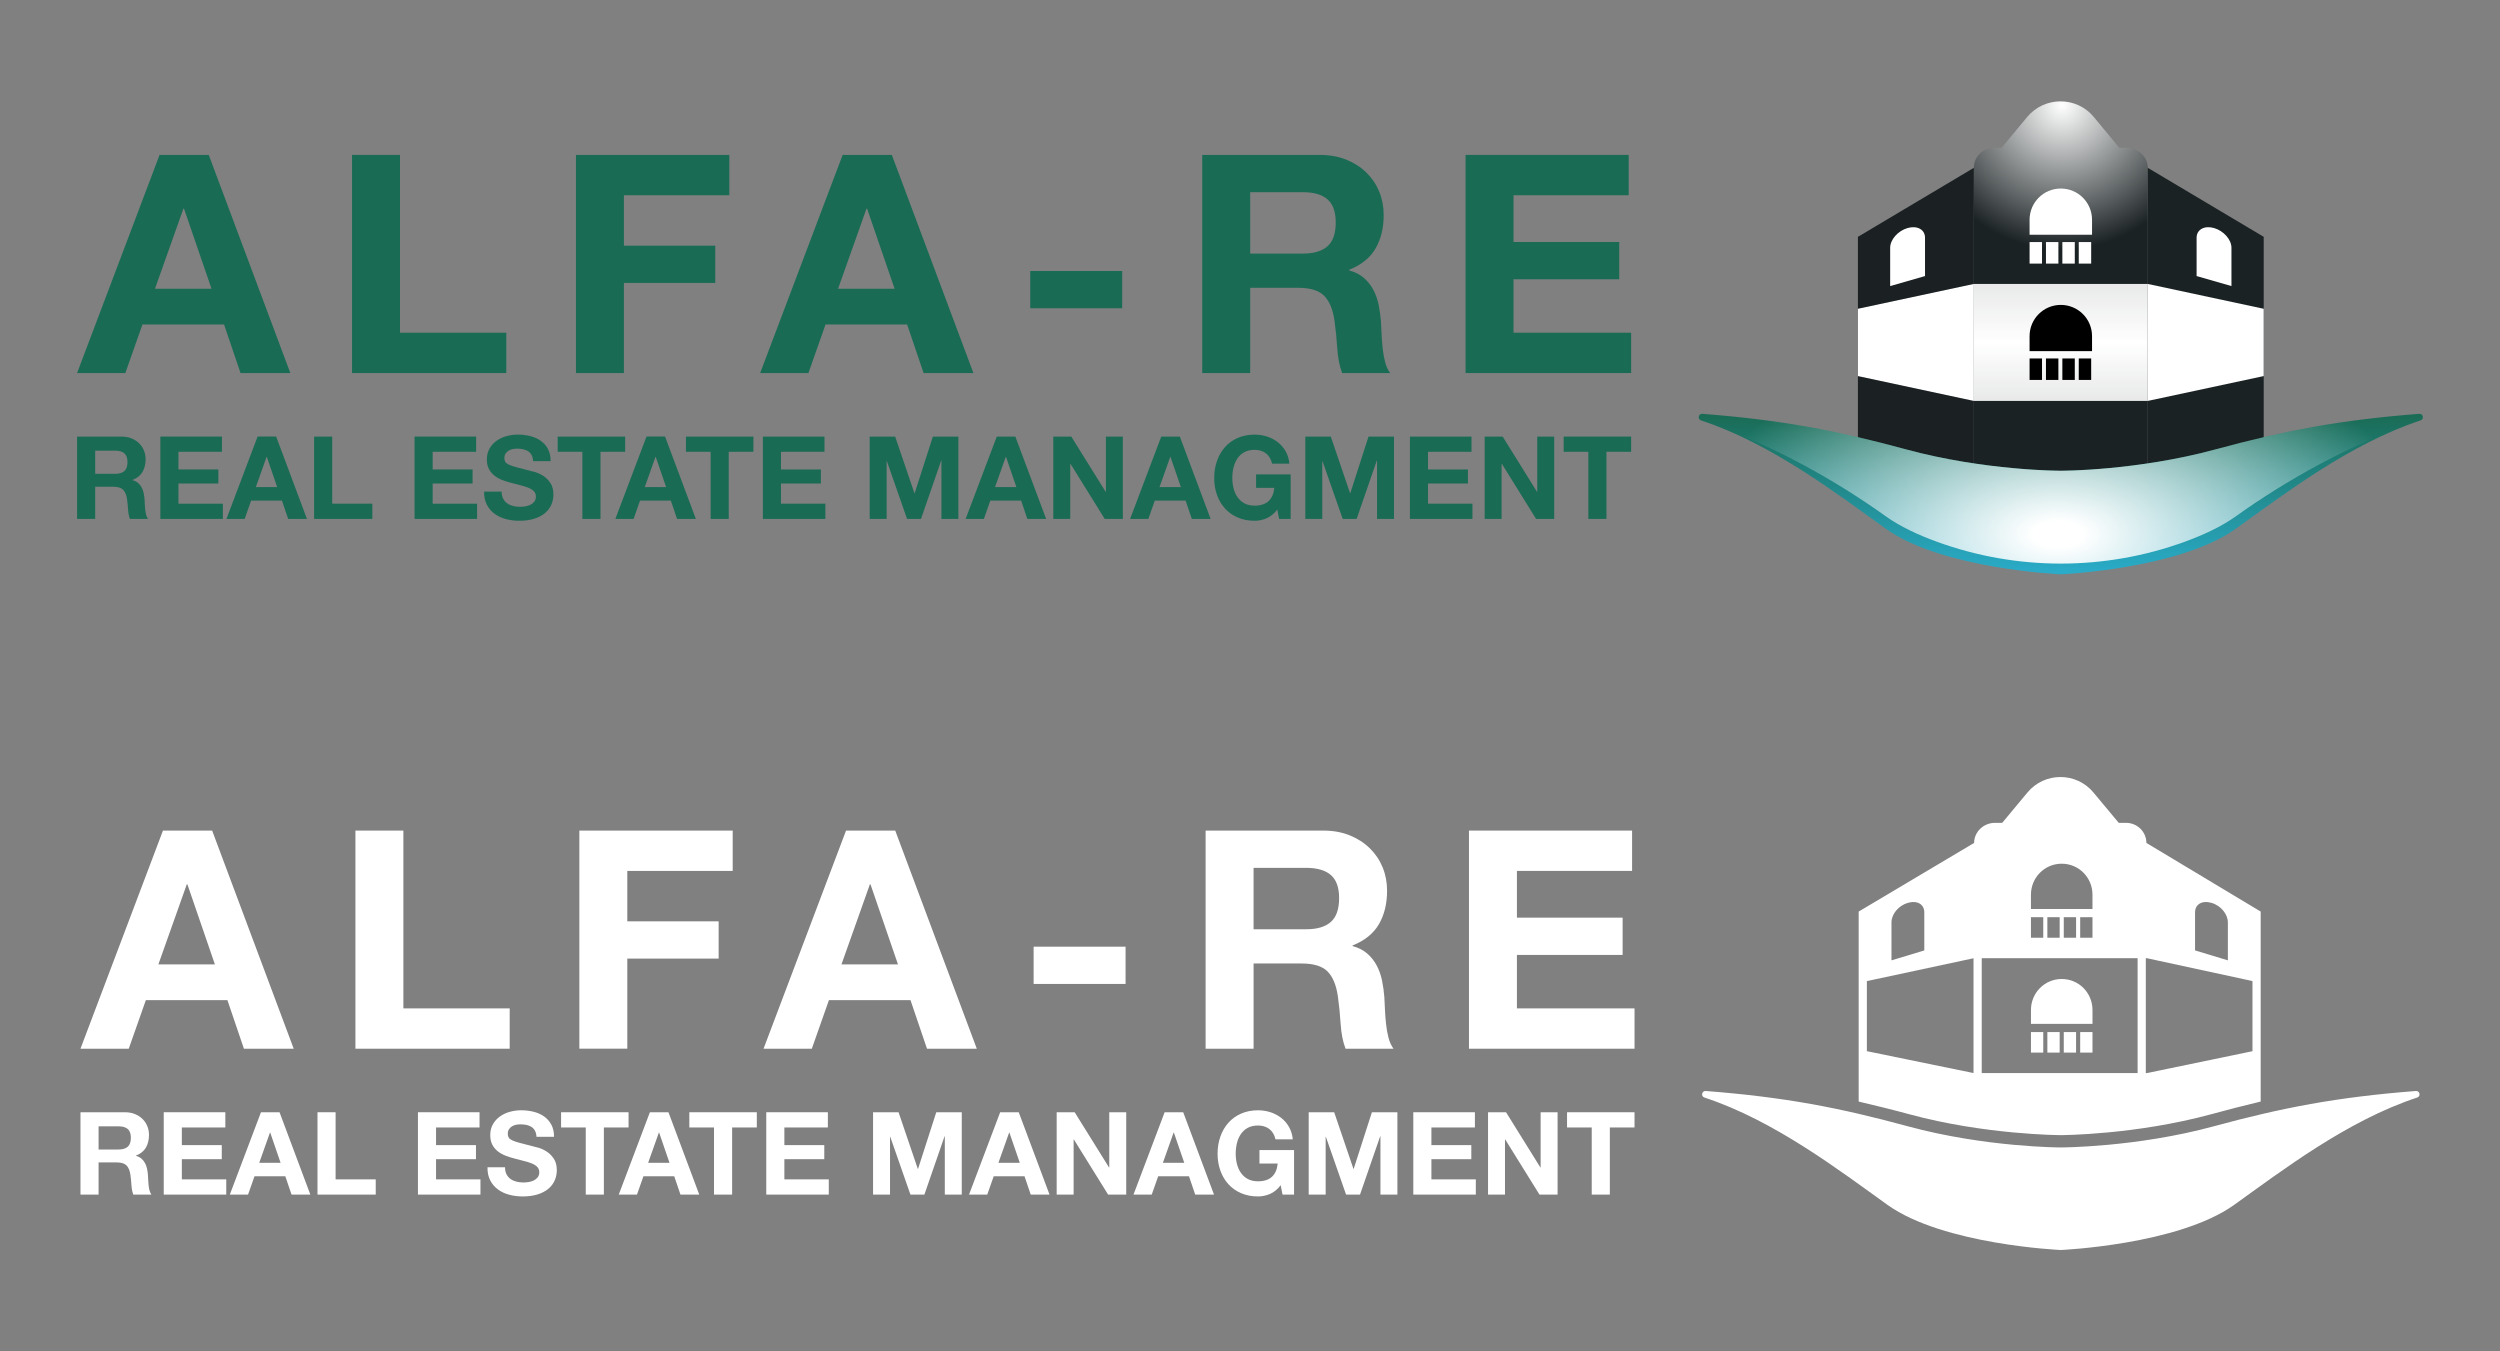 <?xml version="1.0" encoding="iso-8859-1"?>
<!-- Generator: Adobe Illustrator 19.2.1, SVG Export Plug-In . SVG Version: 6.00 Build 0)  -->
<svg version="1.1" id="Layer_1" xmlns="http://www.w3.org/2000/svg" xmlns:xlink="http://www.w3.org/1999/xlink" x="0px" y="0px"
	 viewBox="0 0 370 200" style="enable-background:new 0 0 370 200;" xml:space="preserve">
<rect x="0" y="0" width="370" height="200" fill="#808080" stroke="none"/>
<g>
	<rect style="fill:none;" width="370" height="100"/>
	<rect y="100" style="fill:none;" width="370" height="100"/>
	<g>
		<g>
			<path style="fill:#1A6B54;" d="M30.896,22.926l12.072,32.283h-7.37l-2.442-7.189H21.084l-2.532,7.189h-7.144l12.208-32.283
				H30.896z M31.303,42.73l-4.069-11.846h-0.091L22.938,42.73H31.303z"/>
			<path style="fill:#1A6B54;" d="M59.199,22.926v26.315h15.734v5.968H52.101V22.926H59.199z"/>
			<path style="fill:#1A6B54;" d="M107.939,22.926v5.969H92.34v7.46h13.519v5.516H92.34v13.338h-7.098V22.926H107.939z"/>
			<path style="fill:#1A6B54;" d="M131.993,22.926l12.072,32.283h-7.371l-2.442-7.189h-12.072l-2.532,7.189h-7.144l12.208-32.283
				H131.993z M132.399,42.73l-4.069-11.846h-0.09l-4.205,11.846H132.399z"/>
			<path style="fill:#1A6B54;" d="M166.084,40.108v5.515h-13.609v-5.515H166.084z"/>
			<path style="fill:#1A6B54;" d="M195.337,22.926c1.446,0,2.75,0.234,3.911,0.701c1.16,0.468,2.155,1.108,2.984,1.922
				c0.829,0.814,1.461,1.756,1.899,2.826c0.437,1.07,0.655,2.223,0.655,3.458c0,1.9-0.399,3.542-1.198,4.928
				c-0.799,1.387-2.102,2.442-3.911,3.165v0.09c0.874,0.242,1.598,0.611,2.171,1.108c0.572,0.498,1.04,1.086,1.401,1.763
				c0.362,0.678,0.626,1.425,0.792,2.239s0.278,1.628,0.339,2.442c0.029,0.513,0.06,1.115,0.09,1.808
				c0.03,0.693,0.082,1.402,0.159,2.125c0.074,0.724,0.196,1.409,0.361,2.057s0.414,1.198,0.747,1.65h-7.099
				c-0.392-1.025-0.633-2.245-0.724-3.662c-0.09-1.417-0.226-2.773-0.407-4.069c-0.241-1.688-0.754-2.923-1.537-3.708
				c-0.784-0.784-2.064-1.175-3.842-1.175h-7.099v12.614h-7.099V22.926H195.337z M192.805,37.53c1.628,0,2.848-0.361,3.662-1.085
				s1.221-1.899,1.221-3.526c0-1.567-0.407-2.705-1.221-3.414c-0.814-0.707-2.034-1.063-3.662-1.063h-7.777v9.088H192.805z"/>
			<path style="fill:#1A6B54;" d="M241.047,22.926v5.969h-17.045v6.917h15.644v5.516h-15.644v7.913h17.407v5.968h-24.505V22.926
				H241.047z"/>
		</g>
		<g>
			<path style="fill:#1A6B54;" d="M17.98,64.613c0.547,0,1.038,0.088,1.477,0.265c0.438,0.177,0.813,0.418,1.127,0.726
				c0.313,0.307,0.552,0.663,0.717,1.067c0.165,0.404,0.248,0.839,0.248,1.305c0,0.717-0.151,1.338-0.453,1.861
				c-0.302,0.524-0.794,0.922-1.476,1.194v0.034c0.33,0.091,0.603,0.23,0.819,0.419c0.216,0.187,0.393,0.409,0.529,0.666
				c0.137,0.256,0.236,0.537,0.299,0.844c0.062,0.308,0.105,0.615,0.128,0.922c0.011,0.194,0.023,0.422,0.034,0.683
				c0.011,0.262,0.031,0.529,0.06,0.802c0.028,0.273,0.074,0.531,0.137,0.777c0.062,0.245,0.156,0.452,0.281,0.623h-2.68
				c-0.148-0.386-0.239-0.847-0.273-1.383c-0.034-0.534-0.085-1.046-0.153-1.537c-0.091-0.636-0.285-1.103-0.581-1.399
				c-0.296-0.296-0.78-0.444-1.451-0.444h-2.68V76.8h-2.68V64.613H17.98z M17.025,70.127c0.614,0,1.075-0.137,1.383-0.41
				c0.307-0.274,0.461-0.717,0.461-1.332c0-0.591-0.153-1.021-0.461-1.288c-0.307-0.268-0.768-0.401-1.383-0.401h-2.936v3.431
				H17.025z"/>
			<path style="fill:#1A6B54;" d="M32.848,64.613v2.253h-6.436v2.611h5.907v2.083h-5.907v2.987h6.572V76.8h-9.252V64.613H32.848z"/>
			<path style="fill:#1A6B54;" d="M40.871,64.613L45.429,76.8h-2.782l-0.922-2.714h-4.558L36.211,76.8h-2.697l4.609-12.188H40.871z
				 M41.024,72.09l-1.536-4.472h-0.034l-1.588,4.472H41.024z"/>
			<path style="fill:#1A6B54;" d="M49.167,64.613v9.934h5.94V76.8h-8.62V64.613H49.167z"/>
			<path style="fill:#1A6B54;" d="M70.47,64.613v2.253h-6.436v2.611h5.907v2.083h-5.907v2.987h6.572V76.8h-9.252V64.613H70.47z"/>
			<path style="fill:#1A6B54;" d="M74.464,73.796c0.148,0.285,0.344,0.516,0.589,0.691c0.245,0.177,0.532,0.308,0.862,0.393
				c0.33,0.085,0.671,0.127,1.024,0.127c0.239,0,0.495-0.02,0.768-0.06c0.273-0.039,0.53-0.116,0.768-0.23
				c0.239-0.113,0.438-0.27,0.598-0.469c0.159-0.199,0.239-0.453,0.239-0.76c0-0.329-0.105-0.597-0.316-0.802
				c-0.211-0.205-0.486-0.376-0.828-0.512c-0.341-0.137-0.728-0.256-1.161-0.359c-0.433-0.102-0.871-0.216-1.314-0.341
				c-0.455-0.114-0.899-0.253-1.332-0.419c-0.432-0.165-0.819-0.378-1.161-0.639c-0.341-0.262-0.618-0.589-0.828-0.982
				c-0.21-0.393-0.316-0.868-0.316-1.426c0-0.626,0.134-1.169,0.401-1.63c0.267-0.461,0.617-0.845,1.05-1.152
				c0.432-0.308,0.922-0.535,1.468-0.683c0.546-0.147,1.092-0.222,1.639-0.222c0.637,0,1.249,0.072,1.835,0.214
				c0.586,0.142,1.107,0.373,1.562,0.691s0.817,0.725,1.084,1.22s0.401,1.095,0.401,1.801h-2.595c-0.023-0.364-0.1-0.666-0.23-0.905
				c-0.131-0.238-0.304-0.427-0.521-0.563c-0.216-0.137-0.464-0.233-0.742-0.29c-0.279-0.057-0.583-0.085-0.913-0.085
				c-0.216,0-0.432,0.023-0.649,0.068c-0.216,0.046-0.412,0.126-0.589,0.239c-0.177,0.114-0.322,0.256-0.435,0.427
				s-0.171,0.387-0.171,0.649c0,0.239,0.046,0.432,0.137,0.581c0.091,0.148,0.27,0.284,0.537,0.409
				c0.268,0.126,0.637,0.251,1.11,0.376c0.472,0.126,1.09,0.285,1.852,0.479c0.227,0.045,0.543,0.127,0.947,0.247
				c0.404,0.12,0.805,0.311,1.204,0.572c0.398,0.263,0.742,0.612,1.033,1.05s0.435,0.998,0.435,1.682
				c0,0.558-0.108,1.075-0.325,1.553c-0.216,0.478-0.537,0.89-0.964,1.238c-0.427,0.347-0.956,0.618-1.587,0.811
				c-0.632,0.193-1.363,0.29-2.194,0.29c-0.672,0-1.323-0.083-1.955-0.248c-0.632-0.165-1.189-0.424-1.673-0.777
				c-0.484-0.352-0.868-0.802-1.152-1.348c-0.284-0.546-0.421-1.194-0.409-1.945h2.595C74.243,73.164,74.316,73.511,74.464,73.796z"
				/>
			<path style="fill:#1A6B54;" d="M82.538,66.866v-2.253h9.986v2.253h-3.653V76.8h-2.68v-9.934H82.538z"/>
			<path style="fill:#1A6B54;" d="M98.43,64.613l4.558,12.188h-2.782l-0.922-2.714h-4.558L93.77,76.8h-2.697l4.609-12.188H98.43z
				 M98.584,72.09l-1.536-4.472h-0.034l-1.588,4.472H98.584z"/>
			<path style="fill:#1A6B54;" d="M101.52,66.866v-2.253h9.986v2.253h-3.653V76.8h-2.68v-9.934H101.52z"/>
			<path style="fill:#1A6B54;" d="M122.021,64.613v2.253h-6.436v2.611h5.907v2.083h-5.907v2.987h6.572V76.8h-9.252V64.613H122.021z"
				/>
			<path style="fill:#1A6B54;" d="M132.485,64.613l2.851,8.381h0.034l2.697-8.381h3.773V76.8h-2.509v-8.637h-0.034l-2.988,8.637
				h-2.065l-2.987-8.552h-0.034V76.8h-2.509V64.613H132.485z"/>
			<path style="fill:#1A6B54;" d="M150.272,64.613l4.558,12.188h-2.782l-0.922-2.714h-4.558l-0.956,2.714h-2.698l4.609-12.188
				H150.272z M150.425,72.09l-1.537-4.472h-0.034l-1.588,4.472H150.425z"/>
			<path style="fill:#1A6B54;" d="M158.551,64.613l5.087,8.176h0.033v-8.176h2.509V76.8h-2.68l-5.07-8.159h-0.034V76.8h-2.509
				V64.613H158.551z"/>
			<path style="fill:#1A6B54;" d="M174.614,64.613l4.558,12.188h-2.782l-0.922-2.714h-4.558l-0.956,2.714h-2.698l4.609-12.188
				H174.614z M174.768,72.09l-1.537-4.472h-0.034l-1.588,4.472H174.768z"/>
			<path style="fill:#1A6B54;" d="M187.45,76.707c-0.581,0.244-1.167,0.367-1.758,0.367c-0.934,0-1.773-0.163-2.518-0.486
				c-0.745-0.325-1.374-0.771-1.886-1.34c-0.513-0.569-0.905-1.237-1.178-2.005c-0.274-0.769-0.41-1.596-0.41-2.484
				c0-0.911,0.136-1.755,0.41-2.535c0.273-0.78,0.665-1.46,1.178-2.041c0.512-0.58,1.14-1.035,1.886-1.365
				c0.745-0.33,1.585-0.495,2.518-0.495c0.626,0,1.232,0.094,1.818,0.281c0.585,0.188,1.115,0.464,1.588,0.829
				c0.472,0.364,0.862,0.813,1.169,1.348c0.308,0.534,0.495,1.149,0.564,1.844h-2.56c-0.16-0.683-0.467-1.195-0.922-1.537
				c-0.456-0.341-1.008-0.512-1.656-0.512c-0.603,0-1.116,0.117-1.537,0.35c-0.421,0.233-0.762,0.546-1.024,0.938
				c-0.262,0.393-0.453,0.839-0.572,1.34c-0.12,0.501-0.179,1.018-0.179,1.553c0,0.512,0.06,1.01,0.179,1.493
				c0.119,0.483,0.31,0.919,0.572,1.306c0.262,0.386,0.603,0.697,1.024,0.93c0.421,0.233,0.934,0.35,1.537,0.35
				c0.887,0,1.573-0.225,2.057-0.674c0.483-0.45,0.765-1.101,0.844-1.955h-2.697v-1.996h5.121V76.8h-1.707l-0.273-1.383
				C188.56,76.033,188.031,76.462,187.45,76.707z"/>
			<path style="fill:#1A6B54;" d="M196.958,64.613l2.851,8.381h0.034l2.697-8.381h3.772V76.8h-2.509v-8.637h-0.034l-2.987,8.637
				h-2.065l-2.988-8.552h-0.034V76.8h-2.509V64.613H196.958z"/>
			<path style="fill:#1A6B54;" d="M217.784,64.613v2.253h-6.436v2.611h5.906v2.083h-5.906v2.987h6.572V76.8h-9.252V64.613H217.784z"
				/>
			<path style="fill:#1A6B54;" d="M222.393,64.613l5.086,8.176h0.034v-8.176h2.509V76.8h-2.68l-5.07-8.159h-0.034V76.8h-2.509
				V64.613H222.393z"/>
			<path style="fill:#1A6B54;" d="M231.422,66.866v-2.253h9.986v2.253h-3.653V76.8h-2.68v-9.934H231.422z"/>
		</g>
		<radialGradient id="SVGID_1_" cx="305.204" cy="15.577" r="21.367" gradientUnits="userSpaceOnUse">
			<stop  offset="0" style="stop-color:#FFFFFF"/>
			<stop  offset="1" style="stop-color:#1B2224"/>
		</radialGradient>
		<path style="fill:url(#SVGID_1_);" d="M314.753,21.875h-1.097l-3.772-4.566c-2.566-3.087-7.304-3.074-9.869,0.013l-3.772,4.553
			h-1.097c-1.665,0-3.015,1.297-3.015,2.962v44.841h25.74V24.837C317.87,23.172,316.418,21.875,314.753,21.875z"/>
		<polygon style="fill:#1B2123;" points="292.13,69.678 274.97,69.678 274.97,35.051 292.13,24.837 		"/>
		<polygon style="fill:#FFFFFF;" points="274.97,55.659 292.13,59.336 292.13,42.023 274.97,45.7 		"/>
		<path style="fill:#FFFFFF;" d="M282.324,33.75L282.324,33.75c-1.424,0.409-2.579,1.713-2.579,2.911v5.679l5.158-1.483v-5.679
			C284.903,33.98,283.748,33.34,282.324,33.75z"/>
		<polygon style="fill:#1B2224;" points="317.87,69.678 335.03,69.678 335.03,35.051 317.87,24.837 		"/>
		<polygon style="fill:#FFFFFF;" points="335.03,55.659 317.87,59.336 317.87,42.023 335.03,45.7 		"/>
		<path style="fill:#FFFFFF;" d="M327.676,33.75L327.676,33.75c1.424,0.409,2.579,1.713,2.579,2.911v5.679l-5.158-1.483v-5.679
			C325.097,33.98,326.252,33.34,327.676,33.75z"/>
		<linearGradient id="SVGID_2_" gradientUnits="userSpaceOnUse" x1="305" y1="85" x2="305" y2="61.243">
			<stop  offset="0" style="stop-color:#2AACCA"/>
			<stop  offset="1" style="stop-color:#1A6B54"/>
		</linearGradient>
		<path style="fill:url(#SVGID_2_);" d="M358.047,61.245c-11.823,0.917-20.01,2.506-30.167,5.267
			C316.236,69.678,305,69.678,305,69.678s-11.236,0-22.88-3.166c-10.156-2.762-18.344-4.351-30.167-5.267
			c-0.594-0.046-0.764,0.791-0.199,0.977c10.453,3.434,20.189,10.911,27.352,16.037C287.457,84.234,305,85,305,85
			s17.543-0.766,25.894-6.742c7.163-5.126,16.899-12.602,27.352-16.037C358.811,62.036,358.64,61.199,358.047,61.245z"/>
		
			<radialGradient id="SVGID_3_" cx="304.591" cy="79.07" r="54.341" gradientTransform="matrix(1 0 0 0.517 0 38.208)" gradientUnits="userSpaceOnUse">
			<stop  offset="0.068" style="stop-color:#FFFFFF"/>
			<stop  offset="1" style="stop-color:#FFFFFF;stop-opacity:0"/>
		</radialGradient>
		<path style="fill:url(#SVGID_3_);" d="M358.046,61.245c-11.822,0.917-20.009,2.506-30.165,5.267
			C316.236,69.678,305,69.678,305,69.678s-11.236,0-22.88-3.166c-10.156-2.762-18.343-4.35-30.165-5.267
			c-0.596-0.046-0.762,0.793-0.194,0.979c10.451,3.434,20.184,9.071,27.346,14.196c2.088,1.494,4.75,2.739,7.569,3.766
			c11.812,4.303,24.838,4.303,36.65,0c2.819-1.027,5.481-2.272,7.569-3.766c7.162-5.125,16.895-10.762,27.346-14.196
			C358.808,62.037,358.642,61.198,358.046,61.245z"/>
		<path style="fill:#FFFFFF;" d="M309.622,32.523v2.222h-9.244v-2.222c0-2.553,2.069-4.622,4.622-4.622l0,0
			C307.553,27.901,309.622,29.971,309.622,32.523z M302.217,35.829h-1.839v3.18h1.839V35.829z M304.642,35.829h-1.839v3.18h1.839
			V35.829z M307.068,35.829h-1.839v3.18h1.839V35.829z M309.494,35.829h-1.839v3.18h1.839V35.829z"/>
		<linearGradient id="SVGID_4_" gradientUnits="userSpaceOnUse" x1="305" y1="59.336" x2="305" y2="42.023">
			<stop  offset="0" style="stop-color:#FFFFFF;stop-opacity:0.9"/>
			<stop  offset="0.5" style="stop-color:#FFFFFF"/>
			<stop  offset="1" style="stop-color:#FFFFFF;stop-opacity:0.9"/>
		</linearGradient>
		<rect x="292.13" y="42.023" style="fill:url(#SVGID_4_);" width="25.74" height="17.313"/>
		<path d="M309.622,49.747v2.222h-9.244v-2.222c0-2.553,2.069-4.622,4.622-4.622l0,0C307.553,45.125,309.622,47.195,309.622,49.747z
			 M302.217,53.053h-1.839v3.18h1.839V53.053z M304.642,53.053h-1.839v3.18h1.839V53.053z M307.068,53.053h-1.839v3.18h1.839V53.053
			z M309.494,53.053h-1.839v3.18h1.839V53.053z"/>
	</g>
	<g>
		<path style="fill:#FFFFFF;" d="M317.665,124.755c0-1.65-1.354-2.973-3.004-2.973h-1.086l-3.737-4.485
			c-2.542-3.058-7.236-3.064-9.777-0.006l-3.737,4.491h-1.086c-1.65,0-3.071,1.323-3.071,2.973l-17.084,10.157v0.606v9.943v9.866
			v6.943v0.762c2.429,0.57,4.981,1.193,7.486,1.875C293.802,167.961,304.89,168,305,168c0.11,0,11.014-0.035,22.263-3.094
			c2.506-0.681,4.889-1.305,7.317-1.875v-0.762v-6.943v-9.866v-9.943v-0.606L317.665,124.755z M324.867,135.037
			c0-1.187,1.017-1.82,2.429-1.415c1.411,0.406,2.428,1.697,2.428,2.883v5.626l-4.857-1.469V135.037z M300.581,132.407
			c0-2.529,2.025-4.579,4.553-4.579c2.529,0,4.553,2.05,4.553,4.579v2.124h-9.107V132.407z M309.688,135.746v3.036h-1.821v-3.036
			H309.688z M307.26,135.746v3.036h-1.821v-3.036H307.26z M304.831,135.746v3.036h-1.821v-3.036H304.831z M300.581,135.746h1.821
			v3.036h-1.821V135.746z M279.939,136.506c0-1.187,1.017-2.478,2.429-2.883c1.411-0.406,2.428,0.228,2.428,1.415v5.626
			l-4.857,1.469V136.506z M276.296,155.573v-10.37l15.785-3.382v16.993L276.296,155.573z M293.296,158.817v-17h23.071v17H293.296z
			 M333.366,155.578l-15.617,3.238h-0.169v-17h0.169l15.617,3.381V155.578z M357.597,161.465c-0.015,0-0.03,0.001-0.046,0.002
			c-11.712,0.908-19.823,2.482-29.884,5.218c-11.535,3.137-22.666,3.137-22.666,3.137s-11.131,0-22.666-3.137
			c-10.061-2.736-18.172-4.31-29.884-5.218c-0.016-0.001-0.031-0.002-0.046-0.002c-0.55,0-0.696,0.791-0.151,0.97
			c10.356,3.402,20,10.808,27.096,15.887C287.621,184.241,305,185,305,185s17.379-0.759,25.651-6.678
			c7.096-5.078,16.741-12.484,27.096-15.887C358.293,162.256,358.147,161.465,357.597,161.465z M303.01,152.745h1.821v3.036h-1.821
			V152.745z M302.403,152.745h-1.821v3.036h1.821V152.745z M305.438,155.781h1.821v-3.036h-1.821V155.781z M307.867,155.781h1.821
			v-3.036h-1.821V155.781z M309.688,149.47c0-2.529-2.025-4.579-4.553-4.579c-2.529,0-4.553,2.05-4.553,4.579v2.061h9.107V149.47z"
			/>
		<g>
			<path style="fill:#FFFFFF;" d="M31.397,122.926l12.072,32.283h-7.37l-2.442-7.189H21.586l-2.532,7.189H11.91l12.208-32.283
				H31.397z M31.804,142.73l-4.069-11.846h-0.091l-4.205,11.846H31.804z"/>
			<path style="fill:#FFFFFF;" d="M59.7,122.926v26.315h15.734v5.968H52.602v-32.283H59.7z"/>
			<path style="fill:#FFFFFF;" d="M108.44,122.926v5.969H92.841v7.46h13.519v5.516H92.841v13.337h-7.098v-32.283H108.44z"/>
			<path style="fill:#FFFFFF;" d="M132.494,122.926l12.072,32.283h-7.371l-2.442-7.189h-12.072l-2.532,7.189h-7.144l12.208-32.283
				H132.494z M132.901,142.73l-4.069-11.846h-0.09l-4.205,11.846H132.901z"/>
			<path style="fill:#FFFFFF;" d="M166.585,140.108v5.515h-13.609v-5.515H166.585z"/>
			<path style="fill:#FFFFFF;" d="M195.838,122.926c1.446,0,2.75,0.234,3.911,0.701c1.16,0.468,2.155,1.108,2.984,1.922
				c0.829,0.814,1.461,1.756,1.899,2.826c0.437,1.07,0.655,2.223,0.655,3.458c0,1.9-0.399,3.542-1.198,4.928
				c-0.799,1.387-2.102,2.442-3.911,3.165v0.09c0.874,0.242,1.598,0.611,2.171,1.108c0.572,0.498,1.04,1.086,1.401,1.763
				c0.362,0.678,0.626,1.425,0.792,2.239c0.166,0.814,0.278,1.628,0.339,2.442c0.029,0.513,0.06,1.115,0.09,1.808
				c0.03,0.693,0.082,1.402,0.159,2.125c0.074,0.724,0.196,1.409,0.361,2.057c0.166,0.648,0.414,1.198,0.747,1.65h-7.099
				c-0.392-1.025-0.633-2.245-0.724-3.662c-0.09-1.417-0.226-2.773-0.407-4.069c-0.241-1.688-0.754-2.923-1.537-3.708
				c-0.784-0.784-2.064-1.175-3.842-1.175h-7.099v12.614h-7.099v-32.283H195.838z M193.306,137.53c1.628,0,2.848-0.361,3.662-1.085
				c0.814-0.724,1.221-1.899,1.221-3.526c0-1.567-0.407-2.705-1.221-3.414c-0.814-0.707-2.034-1.063-3.662-1.063h-7.777v9.088
				H193.306z"/>
			<path style="fill:#FFFFFF;" d="M241.549,122.926v5.969h-17.045v6.917h15.644v5.516h-15.644v7.913h17.407v5.968h-24.505v-32.283
				H241.549z"/>
		</g>
		<g>
			<path style="fill:#FFFFFF;" d="M18.482,164.613c0.547,0,1.038,0.088,1.477,0.265c0.438,0.176,0.813,0.418,1.127,0.726
				c0.313,0.307,0.552,0.663,0.717,1.067c0.165,0.404,0.248,0.839,0.248,1.305c0,0.717-0.151,1.338-0.453,1.861
				c-0.302,0.524-0.794,0.922-1.476,1.194v0.034c0.33,0.091,0.603,0.23,0.819,0.419c0.216,0.187,0.393,0.409,0.529,0.666
				c0.137,0.256,0.236,0.537,0.299,0.844c0.062,0.308,0.105,0.615,0.128,0.922c0.011,0.194,0.023,0.422,0.034,0.683
				c0.011,0.262,0.031,0.529,0.06,0.802c0.028,0.273,0.074,0.531,0.137,0.777c0.062,0.245,0.156,0.452,0.281,0.623h-2.68
				c-0.148-0.386-0.239-0.847-0.273-1.383c-0.034-0.534-0.085-1.046-0.153-1.537c-0.091-0.636-0.285-1.103-0.581-1.399
				c-0.296-0.296-0.78-0.444-1.451-0.444h-2.68v4.763h-2.68v-12.188H18.482z M17.526,170.126c0.614,0,1.075-0.137,1.383-0.41
				c0.307-0.274,0.461-0.717,0.461-1.332c0-0.591-0.153-1.021-0.461-1.288c-0.307-0.268-0.768-0.401-1.383-0.401H14.59v3.431H17.526
				z"/>
			<path style="fill:#FFFFFF;" d="M33.35,164.613v2.253h-6.436v2.611h5.907v2.083h-5.907v2.987h6.572v2.253h-9.252v-12.188H33.35z"
				/>
			<path style="fill:#FFFFFF;" d="M41.372,164.613L45.93,176.8h-2.782l-0.922-2.714h-4.558l-0.956,2.714h-2.697l4.609-12.188H41.372
				z M41.526,172.09l-1.536-4.472h-0.034l-1.588,4.472H41.526z"/>
			<path style="fill:#FFFFFF;" d="M49.668,164.613v9.934h5.94v2.253h-8.62v-12.188H49.668z"/>
			<path style="fill:#FFFFFF;" d="M70.971,164.613v2.253h-6.436v2.611h5.907v2.083h-5.907v2.987h6.572v2.253h-9.252v-12.188H70.971z
				"/>
			<path style="fill:#FFFFFF;" d="M74.966,173.796c0.148,0.285,0.344,0.516,0.589,0.691c0.245,0.177,0.532,0.308,0.862,0.393
				c0.33,0.085,0.671,0.127,1.024,0.127c0.239,0,0.495-0.02,0.768-0.06c0.273-0.039,0.53-0.116,0.768-0.23
				c0.239-0.113,0.438-0.27,0.598-0.469c0.159-0.199,0.239-0.453,0.239-0.76c0-0.329-0.105-0.597-0.316-0.802
				c-0.211-0.205-0.486-0.376-0.828-0.512c-0.341-0.137-0.728-0.256-1.161-0.359c-0.433-0.102-0.871-0.216-1.314-0.341
				c-0.455-0.114-0.899-0.253-1.332-0.419c-0.432-0.165-0.819-0.378-1.161-0.639c-0.341-0.262-0.618-0.589-0.828-0.982
				c-0.21-0.393-0.316-0.868-0.316-1.426c0-0.626,0.134-1.169,0.401-1.63c0.267-0.461,0.617-0.845,1.05-1.152
				c0.432-0.308,0.922-0.535,1.468-0.683c0.546-0.147,1.092-0.222,1.639-0.222c0.637,0,1.249,0.072,1.835,0.214
				c0.586,0.142,1.107,0.373,1.562,0.691s0.817,0.725,1.084,1.22s0.401,1.095,0.401,1.801h-2.595c-0.023-0.364-0.1-0.666-0.23-0.905
				c-0.131-0.238-0.304-0.427-0.521-0.563c-0.216-0.137-0.464-0.233-0.742-0.29c-0.279-0.057-0.583-0.085-0.913-0.085
				c-0.216,0-0.432,0.023-0.649,0.068c-0.216,0.046-0.412,0.126-0.589,0.239c-0.177,0.114-0.322,0.256-0.435,0.427
				s-0.171,0.387-0.171,0.649c0,0.239,0.046,0.432,0.137,0.581c0.091,0.148,0.27,0.284,0.537,0.409
				c0.268,0.126,0.637,0.251,1.11,0.376c0.472,0.126,1.09,0.285,1.852,0.479c0.227,0.045,0.543,0.127,0.947,0.247
				c0.404,0.12,0.805,0.311,1.204,0.572c0.398,0.263,0.742,0.612,1.033,1.05s0.435,0.998,0.435,1.682
				c0,0.558-0.108,1.075-0.325,1.553c-0.216,0.478-0.537,0.89-0.964,1.238c-0.427,0.347-0.956,0.618-1.587,0.811
				c-0.632,0.193-1.363,0.29-2.194,0.29c-0.672,0-1.323-0.083-1.955-0.248c-0.632-0.165-1.189-0.424-1.673-0.777
				c-0.484-0.352-0.868-0.802-1.152-1.348c-0.284-0.546-0.421-1.194-0.409-1.945h2.595
				C74.744,173.164,74.818,173.511,74.966,173.796z"/>
			<path style="fill:#FFFFFF;" d="M83.04,166.866v-2.253h9.986v2.253h-3.653v9.934h-2.68v-9.934H83.04z"/>
			<path style="fill:#FFFFFF;" d="M98.932,164.613l4.558,12.188h-2.782l-0.922-2.714h-4.558l-0.956,2.714h-2.697l4.609-12.188
				H98.932z M99.085,172.09l-1.536-4.472h-0.034l-1.588,4.472H99.085z"/>
			<path style="fill:#FFFFFF;" d="M102.022,166.866v-2.253h9.986v2.253h-3.653v9.934h-2.68v-9.934H102.022z"/>
			<path style="fill:#FFFFFF;" d="M122.523,164.613v2.253h-6.436v2.611h5.907v2.083h-5.907v2.987h6.572v2.253h-9.252v-12.188
				H122.523z"/>
			<path style="fill:#FFFFFF;" d="M132.986,164.613l2.851,8.381h0.034l2.697-8.381h3.773V176.8h-2.509v-8.637h-0.034l-2.988,8.637
				h-2.065l-2.987-8.552h-0.034v8.552h-2.509v-12.188H132.986z"/>
			<path style="fill:#FFFFFF;" d="M150.773,164.613l4.558,12.188h-2.782l-0.922-2.714h-4.558l-0.956,2.714h-2.698l4.609-12.188
				H150.773z M150.927,172.09l-1.537-4.472h-0.034l-1.588,4.472H150.927z"/>
			<path style="fill:#FFFFFF;" d="M159.052,164.613l5.087,8.176h0.033v-8.176h2.509V176.8h-2.68l-5.07-8.159h-0.034v8.159h-2.509
				v-12.188H159.052z"/>
			<path style="fill:#FFFFFF;" d="M175.115,164.613l4.558,12.188h-2.782l-0.922-2.714h-4.558l-0.956,2.714h-2.698l4.609-12.188
				H175.115z M175.269,172.09l-1.537-4.472h-0.034l-1.588,4.472H175.269z"/>
			<path style="fill:#FFFFFF;" d="M187.952,176.707c-0.581,0.244-1.167,0.367-1.758,0.367c-0.934,0-1.773-0.163-2.518-0.486
				c-0.745-0.325-1.374-0.771-1.886-1.34c-0.513-0.569-0.905-1.238-1.178-2.005c-0.274-0.769-0.41-1.596-0.41-2.484
				c0-0.911,0.136-1.755,0.41-2.535c0.273-0.78,0.665-1.46,1.178-2.041c0.512-0.58,1.14-1.035,1.886-1.365
				c0.745-0.33,1.585-0.495,2.518-0.495c0.626,0,1.232,0.094,1.818,0.281c0.585,0.188,1.115,0.464,1.588,0.829
				c0.472,0.364,0.862,0.813,1.169,1.348c0.308,0.534,0.495,1.149,0.564,1.843h-2.56c-0.16-0.683-0.467-1.195-0.922-1.537
				c-0.456-0.341-1.008-0.512-1.656-0.512c-0.603,0-1.116,0.117-1.537,0.35c-0.421,0.233-0.762,0.546-1.024,0.938
				c-0.262,0.393-0.453,0.839-0.572,1.34c-0.12,0.501-0.179,1.018-0.179,1.553c0,0.512,0.06,1.01,0.179,1.493
				c0.119,0.483,0.31,0.919,0.572,1.306c0.262,0.386,0.603,0.697,1.024,0.93c0.421,0.233,0.934,0.35,1.537,0.35
				c0.887,0,1.573-0.225,2.057-0.674c0.483-0.45,0.765-1.101,0.844-1.955h-2.697v-1.996h5.121v6.589h-1.707l-0.273-1.383
				C189.062,176.033,188.533,176.462,187.952,176.707z"/>
			<path style="fill:#FFFFFF;" d="M197.46,164.613l2.851,8.381h0.034l2.697-8.381h3.772V176.8h-2.509v-8.637h-0.034l-2.987,8.637
				h-2.065l-2.988-8.552h-0.034v8.552h-2.509v-12.188H197.46z"/>
			<path style="fill:#FFFFFF;" d="M218.285,164.613v2.253h-6.436v2.611h5.906v2.083h-5.906v2.987h6.572v2.253h-9.252v-12.188
				H218.285z"/>
			<path style="fill:#FFFFFF;" d="M222.894,164.613l5.086,8.176h0.034v-8.176h2.509V176.8h-2.68l-5.07-8.159h-0.034v8.159h-2.509
				v-12.188H222.894z"/>
			<path style="fill:#FFFFFF;" d="M231.923,166.866v-2.253h9.986v2.253h-3.653v9.934h-2.68v-9.934H231.923z"/>
		</g>
	</g>
</g>
</svg>
